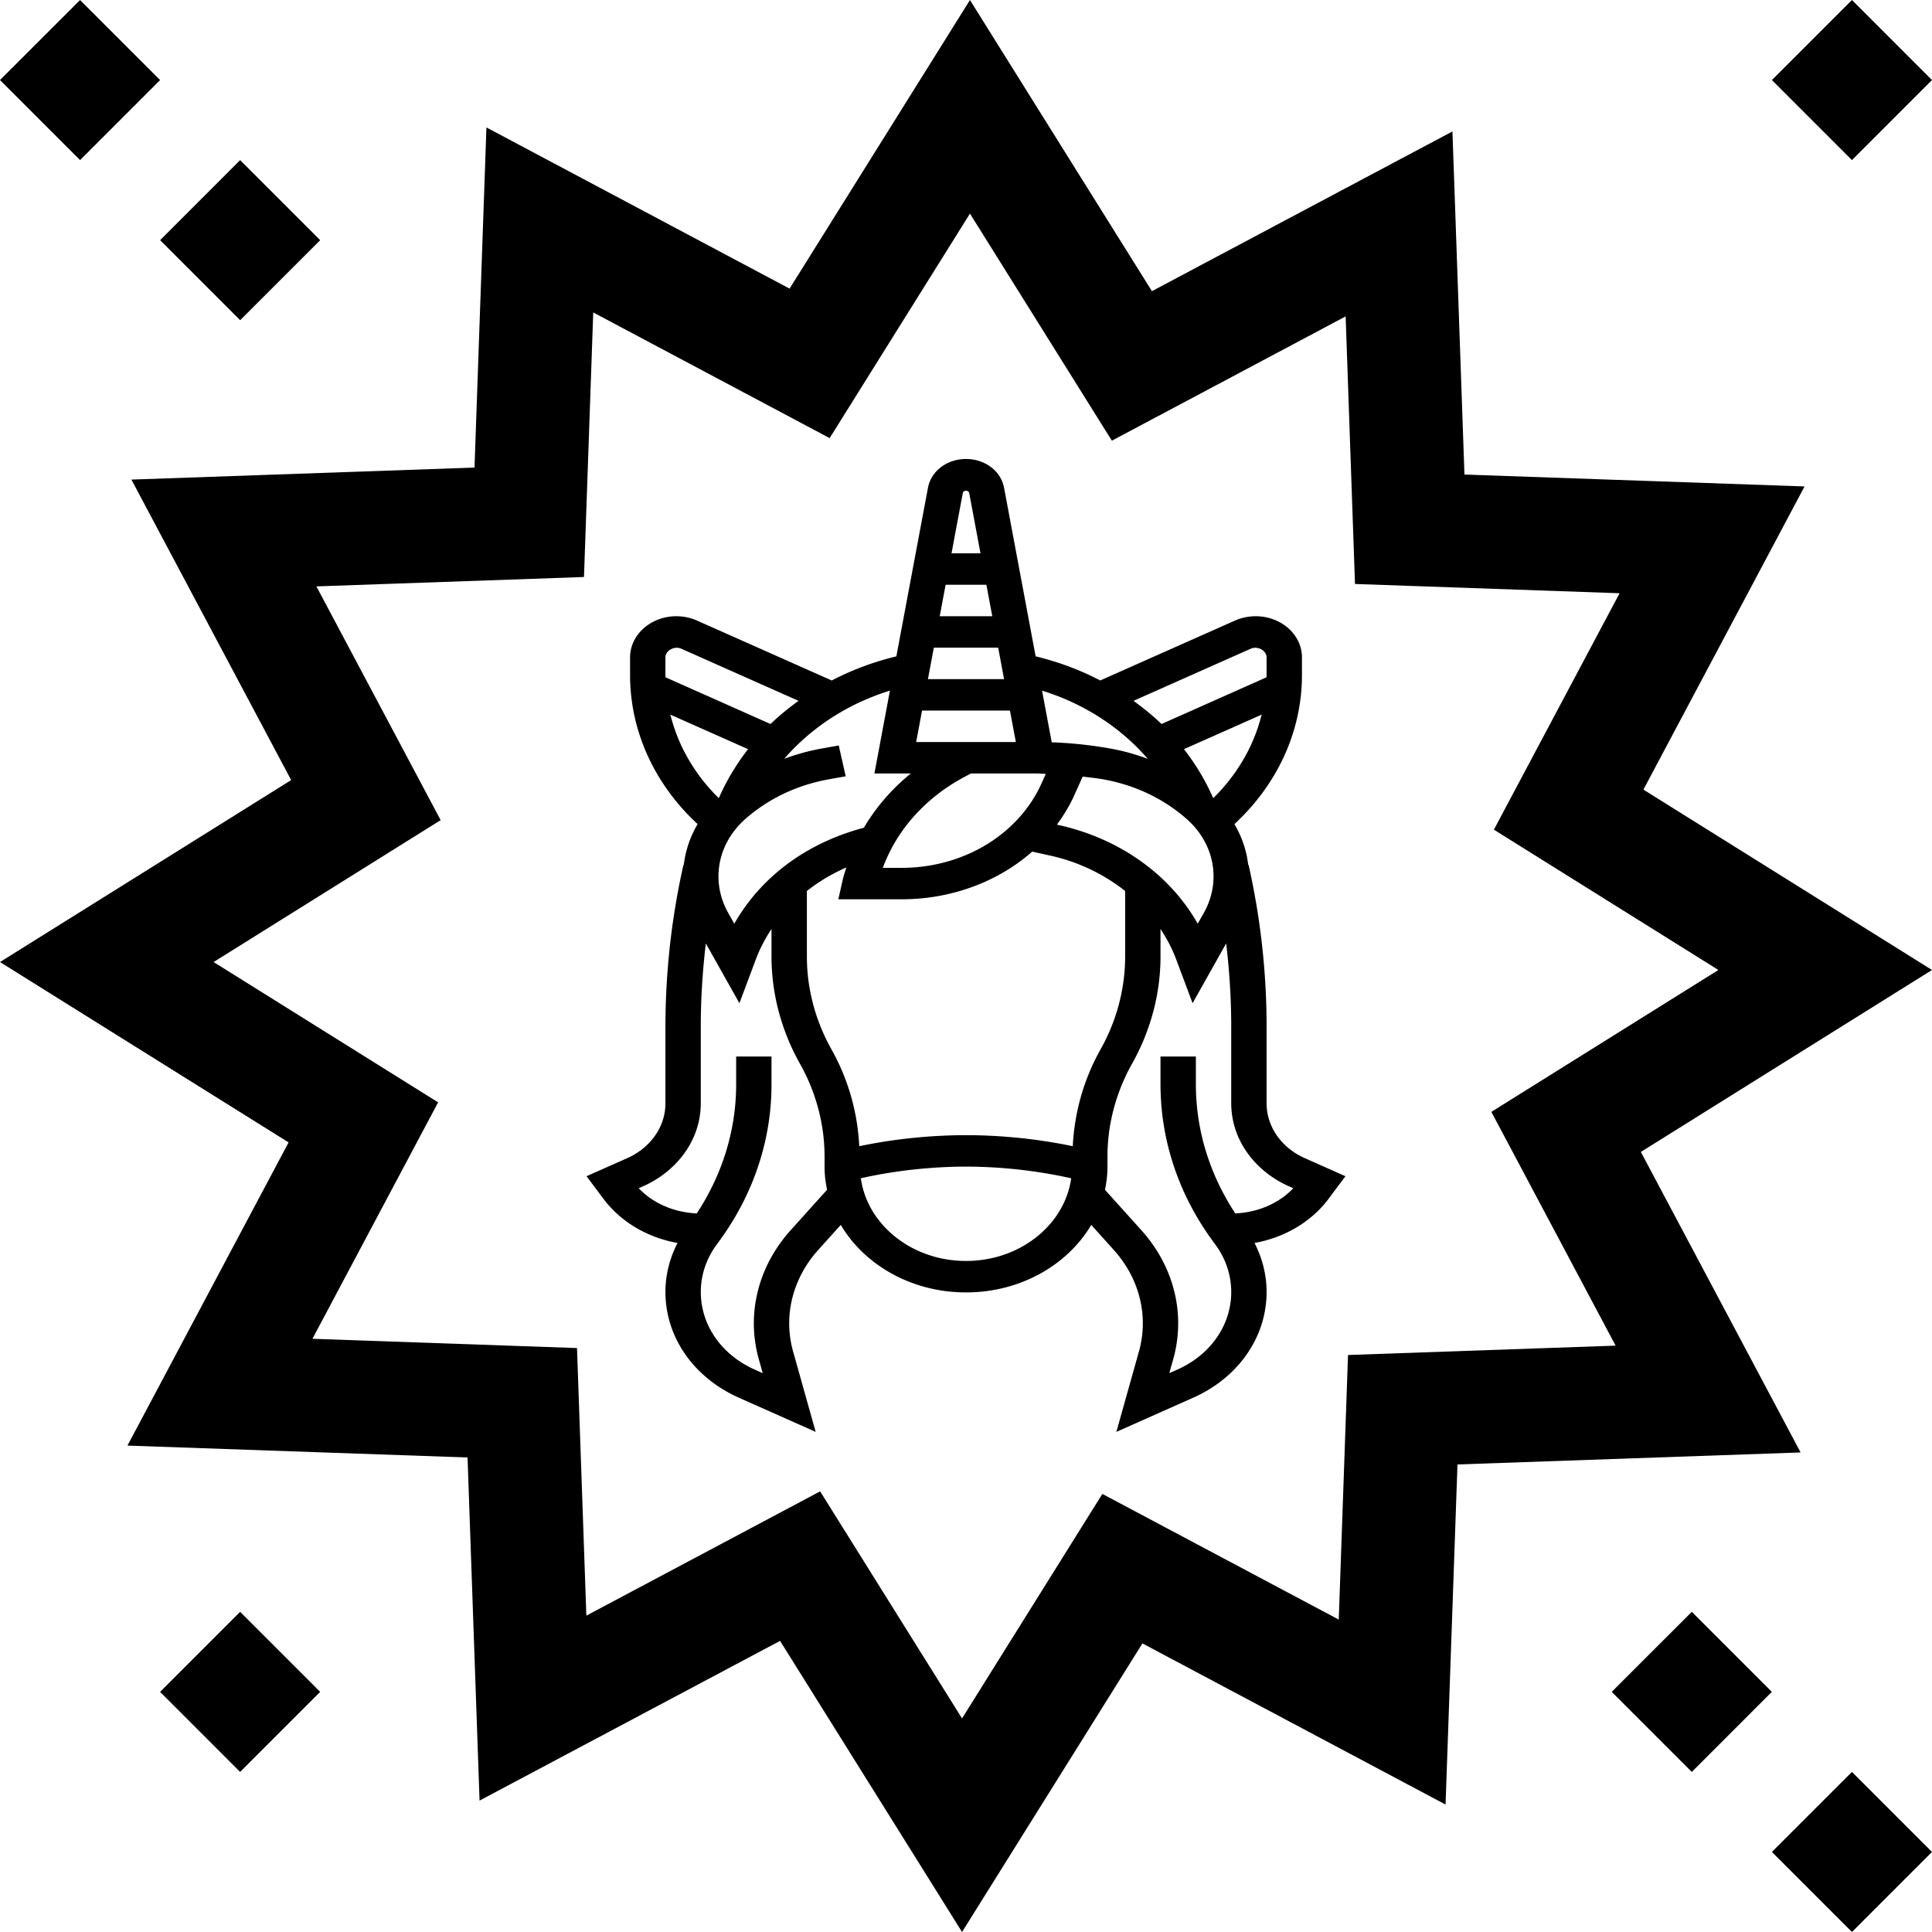 <?xml version="1.0" encoding="UTF-8" standalone="no"?>
<!DOCTYPE svg PUBLIC "-//W3C//DTD SVG 1.1//EN" "http://www.w3.org/Graphics/SVG/1.1/DTD/svg11.dtd">
<svg version="1.1" xmlns="http://www.w3.org/2000/svg" xmlns:xlink="http://www.w3.org/1999/xlink" preserveAspectRatio="xMidYMid meet" viewBox="0 0 640 640" width="640" height="640"><defs><path d="M481.14 43.54L485.12 157.2L597.78 161.14L544.4 261.57L640 321.32L543.55 381.59L596.47 481.14L482.81 485.12L478.86 597.78L378.44 544.4L318.69 640L258.41 543.56L158.86 596.47L154.88 482.81L42.22 478.87L95.6 378.44L0 318.69L96.45 258.41L43.53 158.87L157.19 154.89L161.14 42.22L261.56 95.61L321.31 0.01L381.59 96.45L481.14 43.54ZM196.52 103.5L193.45 191.14L104.81 194.25L145.97 271.68L70.76 318.69L145.13 365.17L103.5 443.49L191.14 446.56L194.24 535.2L271.68 494.03L318.69 569.25L365.17 494.88L443.48 536.51L446.55 448.86L535.19 445.76L494.03 368.32L569.24 321.32L494.87 274.84L536.51 196.52L448.86 193.45L445.76 104.81L368.32 145.98L321.31 70.76L274.83 145.13L196.52 103.5Z" id="ah7t6Nboc"></path><path d="M560.43 533.94C560.43 533.94 560.43 533.94 560.43 533.94C576.34 549.85 585.18 558.68 586.94 560.45C586.94 560.45 586.94 560.45 586.94 560.45C571.03 576.36 562.2 585.2 560.43 586.97C560.43 586.97 560.43 586.97 560.43 586.97C544.52 571.06 535.68 562.22 533.91 560.45C533.91 560.45 533.91 560.45 533.91 560.45C549.82 544.54 558.66 535.7 560.43 533.94Z" id="bM4FHxqrg"></path><path d="M613.48 586.97C613.48 586.97 613.48 586.97 613.48 586.97C629.39 602.88 638.22 611.71 639.99 613.48C639.99 613.48 639.99 613.48 639.99 613.48C624.08 629.39 615.24 638.23 613.48 640C613.48 640 613.48 640 613.48 640C597.57 624.09 588.73 615.25 586.96 613.48C586.96 613.48 586.96 613.48 586.96 613.48C602.87 597.57 611.71 588.73 613.48 586.97Z" id="f19wy88yQx"></path><path d="M26.52 0.01C26.52 0.01 26.52 0.01 26.52 0.01C42.42 15.92 51.26 24.75 53.03 26.52C53.03 26.52 53.03 26.52 53.03 26.52C37.12 42.43 28.28 51.27 26.52 53.04C26.52 53.04 26.52 53.04 26.52 53.04C10.61 37.13 1.77 28.29 0 26.52C0 26.52 0 26.52 0 26.52C15.91 10.61 24.75 1.77 26.52 0.01Z" id="bOX8uRyeA"></path><path d="M79.55 53.04C79.55 53.04 79.55 53.04 79.55 53.04C95.46 68.95 104.3 77.79 106.07 79.56C106.07 79.56 106.07 79.56 106.07 79.56C90.16 95.47 81.32 104.31 79.55 106.07C79.55 106.07 79.55 106.07 79.55 106.07C63.64 90.16 54.8 81.32 53.04 79.56C53.04 79.56 53.04 79.56 53.04 79.56C68.95 63.65 77.78 54.81 79.55 53.04Z" id="cAupUQnR"></path><path d="M613.48 0C613.48 0 613.48 0 613.48 0C629.39 15.91 638.23 24.75 639.99 26.52C639.99 26.52 639.99 26.52 639.99 26.52C624.08 42.43 615.24 51.27 613.48 53.04C613.48 53.04 613.48 53.04 613.48 53.04C597.57 37.13 588.73 28.29 586.96 26.52C586.96 26.52 586.96 26.52 586.96 26.52C602.87 10.61 611.71 1.77 613.48 0Z" id="b1ll21Cfnr"></path><path d="M79.54 533.94C79.54 533.94 79.54 533.94 79.54 533.94C95.45 549.85 104.29 558.69 106.06 560.45C106.06 560.45 106.06 560.45 106.06 560.45C90.15 576.36 81.31 585.2 79.54 586.97C79.54 586.97 79.54 586.97 79.54 586.97C63.63 571.06 54.8 562.22 53.03 560.45C53.03 560.45 53.03 560.45 53.03 560.45C68.94 544.54 77.78 535.71 79.54 533.94Z" id="a6ZMkCapf"></path><path d="M320.94 152.07L321.4 152.11L321.85 152.16L322.3 152.22L322.75 152.3L323.19 152.39L323.62 152.5L324.05 152.62L324.47 152.75L324.88 152.89L325.29 153.05L325.69 153.22L326.09 153.4L326.47 153.59L326.85 153.8L327.22 154.01L327.57 154.24L327.92 154.48L328.26 154.72L328.6 154.98L328.92 155.25L329.23 155.53L329.53 155.81L329.81 156.11L330.09 156.42L330.35 156.73L330.61 157.06L330.85 157.39L331.08 157.73L331.29 158.08L331.49 158.43L331.68 158.8L331.86 159.17L332.02 159.54L332.16 159.93L332.29 160.32L332.41 160.72L332.51 161.12L332.6 161.53L343.07 217.42L343.64 217.56L344.21 217.7L344.78 217.85L345.34 218L345.9 218.15L346.46 218.31L347.02 218.46L347.58 218.63L348.14 218.79L348.69 218.96L349.24 219.13L349.79 219.3L350.34 219.48L350.89 219.66L351.43 219.84L351.98 220.03L352.52 220.22L353.06 220.41L353.6 220.61L354.13 220.81L354.67 221.01L355.2 221.21L355.73 221.42L356.26 221.63L356.79 221.85L357.32 222.06L357.84 222.28L358.36 222.51L358.88 222.73L359.4 222.96L359.92 223.19L360.43 223.43L360.94 223.67L361.45 223.91L361.96 224.15L362.47 224.4L362.97 224.65L363.48 224.9L363.98 225.15L364.47 225.41L409.1 205.57L409.25 205.5L409.41 205.43L409.58 205.37L409.74 205.3L409.9 205.24L410.06 205.18L410.23 205.12L410.39 205.06L410.56 205.01L410.73 204.95L410.89 204.9L411.06 204.85L411.23 204.8L411.4 204.75L411.57 204.7L411.74 204.66L411.91 204.62L412.08 204.58L412.26 204.54L412.43 204.5L412.6 204.47L412.78 204.43L412.95 204.4L413.13 204.37L413.3 204.34L413.48 204.31L413.65 204.29L413.83 204.27L414.01 204.25L414.18 204.23L414.36 204.21L414.54 204.19L414.71 204.18L414.89 204.17L415.07 204.16L415.24 204.15L415.42 204.14L415.6 204.14L415.78 204.13L415.95 204.13L416.58 204.14L417.21 204.18L417.83 204.23L418.44 204.31L419.04 204.41L419.63 204.53L420.22 204.67L420.8 204.83L421.36 205.01L421.92 205.21L422.46 205.42L422.99 205.66L423.52 205.91L424.02 206.18L424.52 206.46L425 206.77L425.47 207.09L425.93 207.42L426.37 207.77L426.79 208.13L427.2 208.51L427.59 208.9L427.97 209.3L428.33 209.72L428.67 210.15L428.99 210.59L429.29 211.04L429.57 211.51L429.84 211.98L430.08 212.47L430.3 212.96L430.51 213.46L430.69 213.98L430.84 214.5L430.98 215.03L431.09 215.56L431.17 216.11L431.24 216.65L431.28 217.21L431.29 217.77L431.29 223.63L431.29 223.98L431.28 224.33L431.28 224.68L431.27 225.03L431.26 225.38L431.25 225.73L431.24 226.09L431.23 226.44L431.21 226.79L431.19 227.14L431.17 227.49L431.15 227.84L431.12 228.19L431.1 228.54L431.07 228.89L431.04 229.24L431.01 229.59L430.97 229.94L430.94 230.29L430.9 230.65L430.86 231L430.82 231.35L430.77 231.7L430.73 232.05L430.68 232.4L430.63 232.75L430.58 233.1L430.52 233.44L430.47 233.79L430.41 234.14L430.35 234.49L430.29 234.84L430.23 235.19L430.16 235.54L430.1 235.88L430.03 236.23L429.96 236.58L429.88 236.93L429.81 237.27L429.73 237.62L429.5 238.62L429.25 239.62L428.98 240.61L428.7 241.6L428.4 242.58L428.09 243.56L427.77 244.53L427.42 245.5L427.07 246.46L426.7 247.41L426.31 248.36L425.91 249.31L425.49 250.25L425.06 251.18L424.61 252.11L424.15 253.03L423.68 253.94L423.19 254.85L422.68 255.75L422.16 256.65L421.63 257.54L421.08 258.42L420.52 259.29L419.95 260.16L419.36 261.02L418.76 261.87L418.14 262.72L417.51 263.56L416.87 264.39L416.21 265.21L415.54 266.03L414.86 266.84L414.16 267.64L413.45 268.43L412.72 269.21L411.99 269.99L411.24 270.75L410.47 271.51L409.7 272.26L408.91 273L409.09 273.31L409.27 273.63L409.45 273.94L409.62 274.26L409.79 274.58L409.96 274.9L410.12 275.22L410.28 275.55L410.44 275.87L410.59 276.2L410.74 276.52L410.88 276.85L411.03 277.18L411.16 277.51L411.3 277.84L411.43 278.18L411.56 278.51L411.68 278.85L411.8 279.18L411.92 279.52L412.03 279.86L412.14 280.2L412.25 280.54L412.35 280.88L412.45 281.22L412.54 281.57L412.63 281.91L412.72 282.26L412.81 282.61L412.89 282.95L412.96 283.3L413.04 283.65L413.1 284L413.17 284.36L413.23 284.71L413.29 285.06L413.34 285.42L413.39 285.77L413.44 286.13L413.48 286.48L413.6 286.46L413.89 287.78L414.18 289.11L414.46 290.43L414.73 291.76L415 293.09L415.25 294.42L415.5 295.75L415.74 297.08L415.98 298.41L416.21 299.75L416.43 301.08L416.64 302.42L416.85 303.76L417.04 305.09L417.23 306.43L417.42 307.77L417.59 309.12L417.76 310.46L417.92 311.8L418.07 313.14L418.22 314.49L418.36 315.83L418.49 317.18L418.61 318.52L418.73 319.87L418.84 321.22L418.94 322.57L419.03 323.91L419.12 325.26L419.2 326.61L419.27 327.96L419.33 329.3L419.39 330.65L419.44 332L419.48 333.35L419.51 334.7L419.54 336.05L419.56 337.39L419.57 338.74L419.57 340.09L419.57 365.45L419.58 365.86L419.59 366.27L419.61 366.67L419.65 367.07L419.69 367.47L419.73 367.87L419.79 368.27L419.86 368.67L419.93 369.06L420.01 369.45L420.1 369.84L420.2 370.23L420.31 370.62L420.43 371L420.55 371.38L420.69 371.76L420.83 372.13L420.98 372.51L421.14 372.88L421.3 373.24L421.48 373.61L421.66 373.97L421.85 374.33L422.05 374.68L422.25 375.03L422.47 375.38L422.69 375.73L422.92 376.07L423.16 376.41L423.4 376.74L423.66 377.07L423.92 377.39L424.19 377.72L424.46 378.03L424.75 378.35L425.04 378.66L425.34 378.96L425.64 379.26L425.95 379.56L426.28 379.85L426.41 379.96L426.54 380.08L426.67 380.19L426.8 380.3L426.94 380.41L427.08 380.52L427.21 380.63L427.35 380.74L427.49 380.85L427.63 380.95L427.77 381.06L427.91 381.16L428.05 381.27L428.2 381.37L428.34 381.47L428.49 381.57L428.63 381.67L428.78 381.77L428.93 381.87L429.08 381.96L429.22 382.06L429.38 382.15L429.53 382.24L429.68 382.34L429.83 382.43L429.99 382.52L430.14 382.6L430.3 382.69L430.45 382.78L430.61 382.86L430.77 382.95L430.93 383.03L431.09 383.11L431.25 383.19L431.41 383.27L431.57 383.35L431.73 383.43L431.9 383.51L432.06 383.58L432.23 383.65L445.7 389.64L440.05 397.18L439.62 397.75L439.17 398.31L438.71 398.86L438.24 399.4L437.76 399.93L437.27 400.45L436.76 400.96L436.25 401.46L435.73 401.95L435.2 402.43L434.66 402.9L434.1 403.36L433.54 403.81L432.97 404.25L432.4 404.68L431.81 405.1L431.21 405.51L430.61 405.9L429.99 406.29L429.37 406.66L428.75 407.03L428.11 407.38L427.47 407.72L426.82 408.05L426.16 408.37L425.49 408.68L424.82 408.98L424.14 409.26L423.46 409.54L422.77 409.8L422.07 410.05L421.37 410.28L420.66 410.51L419.95 410.72L419.23 410.93L418.51 411.12L417.78 411.29L417.05 411.46L416.31 411.61L415.57 411.75L415.77 412.14L415.96 412.52L416.14 412.9L416.32 413.29L416.49 413.68L416.66 414.07L416.83 414.46L416.99 414.85L417.15 415.24L417.3 415.64L417.45 416.04L417.59 416.43L417.73 416.83L417.86 417.23L417.99 417.63L418.11 418.04L418.23 418.44L418.34 418.84L418.45 419.25L418.55 419.66L418.65 420.07L418.74 420.48L418.83 420.89L418.92 421.3L419 421.71L419.07 422.12L419.14 422.54L419.2 422.95L419.26 423.37L419.32 423.78L419.37 424.2L419.41 424.62L419.45 425.04L419.48 425.46L419.51 425.88L419.53 426.3L419.55 426.72L419.56 427.15L419.57 427.57L419.57 427.99L419.56 429.11L419.51 430.22L419.42 431.32L419.3 432.42L419.14 433.51L418.96 434.59L418.74 435.66L418.48 436.72L418.2 437.78L417.88 438.82L417.54 439.85L417.16 440.88L416.75 441.89L416.3 442.88L415.83 443.87L415.33 444.84L414.8 445.8L414.24 446.75L413.65 447.68L413.04 448.59L412.39 449.49L411.72 450.38L411.02 451.25L410.29 452.1L409.54 452.93L408.76 453.75L407.95 454.55L407.12 455.32L406.26 456.08L405.38 456.82L404.47 457.54L403.54 458.24L402.58 458.92L401.6 459.57L400.6 460.2L399.57 460.81L398.52 461.4L397.45 461.96L396.36 462.5L395.25 463.01L369.81 474.33L377.27 447.75L377.34 447.52L377.4 447.29L377.46 447.06L377.52 446.82L377.58 446.59L377.63 446.36L377.69 446.13L377.74 445.89L377.79 445.66L377.84 445.43L377.89 445.19L377.93 444.96L377.98 444.72L378.02 444.49L378.06 444.25L378.1 444.02L378.14 443.78L378.18 443.55L378.21 443.31L378.25 443.08L378.28 442.84L378.31 442.61L378.34 442.37L378.36 442.13L378.39 441.9L378.41 441.66L378.44 441.42L378.46 441.19L378.47 440.95L378.49 440.71L378.51 440.48L378.52 440.24L378.53 440L378.54 439.77L378.55 439.53L378.56 439.29L378.57 439.06L378.57 438.82L378.57 438.58L378.57 438.35L378.57 437.69L378.55 437.03L378.52 436.38L378.47 435.72L378.42 435.07L378.35 434.42L378.27 433.77L378.17 433.12L378.07 432.47L377.95 431.83L377.82 431.18L377.68 430.54L377.52 429.91L377.35 429.27L377.18 428.64L376.99 428.01L376.78 427.38L376.57 426.76L376.35 426.14L376.11 425.52L375.86 424.91L375.6 424.3L375.33 423.69L375.05 423.09L374.75 422.49L374.45 421.9L374.13 421.31L373.8 420.73L373.46 420.15L373.11 419.57L372.75 419L372.38 418.44L372 417.88L371.61 417.33L371.2 416.78L370.79 416.24L370.36 415.7L369.93 415.17L369.48 414.65L369.02 414.13L361.49 405.76L360.89 406.75L360.26 407.72L359.6 408.68L358.91 409.62L358.19 410.54L357.45 411.44L356.68 412.32L355.89 413.19L355.07 414.03L354.23 414.86L353.36 415.67L352.47 416.45L351.56 417.21L350.62 417.96L349.66 418.68L348.68 419.37L347.68 420.05L346.66 420.7L345.62 421.32L344.56 421.93L343.48 422.5L342.38 423.06L341.26 423.58L340.13 424.08L338.97 424.56L337.81 425L336.62 425.42L335.42 425.81L334.21 426.17L332.98 426.5L331.74 426.81L330.48 427.08L329.21 427.32L327.93 427.53L326.63 427.72L325.33 427.86L324.01 427.98L322.69 428.06L321.35 428.11L320 428.13L318.66 428.11L317.32 428.06L315.99 427.98L314.68 427.86L313.37 427.72L312.08 427.53L310.8 427.32L309.53 427.08L308.27 426.81L307.03 426.5L305.8 426.17L304.58 425.81L303.38 425.42L302.2 425L301.03 424.56L299.88 424.08L298.74 423.58L297.63 423.06L296.53 422.5L295.45 421.93L294.39 421.32L293.34 420.7L292.32 420.05L291.32 419.37L290.34 418.68L289.38 417.96L288.45 417.21L287.53 416.45L286.64 415.67L285.77 414.86L284.93 414.03L284.11 413.19L283.32 412.32L282.55 411.44L281.81 410.54L281.1 409.62L280.41 408.68L279.75 407.72L279.12 406.75L278.52 405.76L270.98 414.13L270.53 414.65L270.08 415.17L269.64 415.7L269.22 416.24L268.8 416.78L268.4 417.33L268.01 417.88L267.62 418.44L267.25 419L266.89 419.57L266.54 420.15L266.2 420.73L265.88 421.31L265.56 421.9L265.25 422.49L264.96 423.09L264.68 423.69L264.41 424.3L264.15 424.91L263.9 425.52L263.66 426.14L263.44 426.76L263.22 427.38L263.02 428.01L262.83 428.64L262.65 429.27L262.48 429.91L262.33 430.54L262.19 431.18L262.06 431.83L261.94 432.47L261.83 433.12L261.74 433.77L261.66 434.42L261.59 435.07L261.53 435.72L261.49 436.38L261.46 437.03L261.44 437.69L261.43 438.35L261.43 438.58L261.43 438.82L261.44 439.06L261.44 439.29L261.45 439.53L261.46 439.77L261.47 440L261.48 440.24L261.5 440.48L261.51 440.71L261.53 440.95L261.55 441.19L261.57 441.42L261.59 441.66L261.62 441.9L261.64 442.13L261.67 442.37L261.7 442.61L261.73 442.84L261.76 443.08L261.79 443.31L261.83 443.55L261.87 443.78L261.9 444.02L261.94 444.25L261.99 444.49L262.03 444.72L262.07 444.96L262.12 445.19L262.17 445.43L262.22 445.66L262.27 445.89L262.32 446.13L262.38 446.36L262.43 446.59L262.49 446.82L262.55 447.06L262.61 447.29L262.67 447.52L262.74 447.75L270.2 474.33L244.76 463.01L243.65 462.5L242.55 461.96L241.48 461.4L240.43 460.81L239.41 460.2L238.4 459.57L237.42 458.92L236.47 458.24L235.54 457.54L234.63 456.82L233.75 456.08L232.89 455.32L232.06 454.55L231.25 453.75L230.47 452.93L229.71 452.1L228.99 451.25L228.29 450.38L227.61 449.49L226.97 448.59L226.35 447.68L225.76 446.75L225.2 445.8L224.67 444.84L224.17 443.87L223.7 442.88L223.26 441.89L222.85 440.88L222.47 439.85L222.12 438.82L221.81 437.78L221.52 436.72L221.27 435.66L221.05 434.59L220.86 433.51L220.71 432.42L220.59 431.32L220.5 430.22L220.45 429.11L220.43 427.99L220.43 427.57L220.44 427.15L220.45 426.72L220.47 426.3L220.5 425.88L220.52 425.46L220.56 425.04L220.6 424.62L220.64 424.2L220.69 423.78L220.74 423.37L220.8 422.95L220.87 422.54L220.94 422.12L221.01 421.71L221.09 421.3L221.17 420.88L221.26 420.47L221.35 420.06L221.45 419.66L221.56 419.25L221.66 418.84L221.78 418.44L221.9 418.03L222.02 417.63L222.15 417.23L222.28 416.83L222.42 416.43L222.56 416.03L222.7 415.64L222.86 415.24L223.01 414.85L223.17 414.46L223.34 414.07L223.51 413.68L223.68 413.29L223.86 412.9L224.05 412.52L224.23 412.13L224.43 411.75L223.69 411.61L222.95 411.46L222.22 411.29L221.49 411.12L220.77 410.93L220.05 410.72L219.34 410.51L218.63 410.28L217.93 410.05L217.23 409.8L216.54 409.54L215.86 409.26L215.18 408.98L214.51 408.68L213.84 408.37L213.18 408.05L212.53 407.72L211.89 407.38L211.25 407.03L210.63 406.66L210.01 406.29L209.39 405.9L208.79 405.51L208.19 405.1L207.6 404.68L207.03 404.25L206.46 403.81L205.9 403.36L205.34 402.9L204.8 402.43L204.27 401.95L203.75 401.46L203.24 400.96L202.73 400.45L202.24 399.93L201.76 399.4L201.29 398.86L200.83 398.31L200.38 397.75L199.95 397.18L194.3 389.64L207.78 383.65L207.94 383.58L208.11 383.51L208.27 383.43L208.43 383.35L208.6 383.27L208.76 383.19L208.92 383.11L209.08 383.03L209.23 382.95L209.39 382.86L209.55 382.78L209.71 382.69L209.86 382.61L210.02 382.52L210.17 382.43L210.32 382.34L210.47 382.24L210.63 382.15L210.78 382.06L210.93 381.96L211.07 381.87L211.22 381.77L211.37 381.67L211.51 381.57L211.66 381.47L211.8 381.37L211.95 381.27L212.09 381.17L212.23 381.06L212.37 380.96L212.51 380.85L212.65 380.74L212.79 380.63L212.92 380.52L213.06 380.41L213.2 380.3L213.33 380.19L213.46 380.08L213.59 379.96L213.72 379.85L214.05 379.56L214.36 379.26L214.67 378.96L214.96 378.66L215.26 378.35L215.54 378.03L215.82 377.72L216.08 377.39L216.35 377.07L216.6 376.74L216.84 376.41L217.08 376.07L217.31 375.73L217.54 375.38L217.75 375.03L217.96 374.68L218.15 374.33L218.34 373.97L218.53 373.61L218.7 373.24L218.87 372.88L219.03 372.51L219.18 372.13L219.32 371.76L219.45 371.38L219.58 371L219.69 370.62L219.8 370.23L219.9 369.84L219.99 369.45L220.08 369.06L220.15 368.67L220.22 368.27L220.27 367.87L220.32 367.47L220.36 367.07L220.39 366.67L220.41 366.27L220.43 365.86L220.43 365.45L220.43 340.09L220.43 338.74L220.45 337.39L220.47 336.05L220.49 334.7L220.53 333.35L220.57 332L220.62 330.65L220.67 329.3L220.74 327.95L220.81 326.61L220.89 325.26L220.97 323.91L221.07 322.56L221.17 321.22L221.28 319.87L221.39 318.52L221.52 317.18L221.65 315.83L221.78 314.49L221.93 313.14L222.08 311.8L222.25 310.46L222.41 309.11L222.59 307.77L222.77 306.43L222.96 305.09L223.16 303.76L223.37 302.42L223.58 301.08L223.8 299.75L224.03 298.41L224.26 297.08L224.5 295.75L224.75 294.42L225.01 293.09L225.27 291.76L225.55 290.43L225.83 289.11L226.11 287.78L226.41 286.46L226.52 286.48L226.57 286.13L226.61 285.77L226.66 285.42L226.72 285.06L226.77 284.71L226.84 284.36L226.9 284L226.97 283.65L227.04 283.3L227.12 282.95L227.2 282.61L227.28 282.26L227.37 281.91L227.46 281.57L227.56 281.22L227.66 280.88L227.76 280.54L227.86 280.2L227.97 279.86L228.09 279.52L228.2 279.18L228.32 278.85L228.45 278.51L228.58 278.18L228.71 277.84L228.84 277.51L228.98 277.18L229.12 276.85L229.27 276.52L229.42 276.2L229.57 275.87L229.72 275.55L229.88 275.22L230.05 274.9L230.21 274.58L230.38 274.26L230.56 273.94L230.73 273.63L230.91 273.31L231.1 273L230.31 272.26L229.53 271.51L228.77 270.75L228.02 269.99L227.28 269.21L226.56 268.43L225.85 267.64L225.15 266.84L224.47 266.03L223.8 265.21L223.14 264.39L222.49 263.56L221.86 262.72L221.25 261.87L220.65 261.02L220.06 260.16L219.48 259.29L218.92 258.42L218.37 257.54L217.84 256.65L217.32 255.75L216.82 254.85L216.33 253.94L215.85 253.03L215.39 252.11L214.95 251.18L214.52 250.25L214.1 249.31L213.7 248.37L213.31 247.42L212.94 246.46L212.58 245.5L212.24 244.53L211.91 243.56L211.6 242.58L211.3 241.6L211.02 240.61L210.76 239.62L210.51 238.63L210.28 237.62L210.2 237.28L210.12 236.93L210.05 236.58L209.98 236.24L209.91 235.89L209.84 235.54L209.78 235.19L209.71 234.84L209.65 234.49L209.59 234.15L209.54 233.8L209.48 233.45L209.43 233.1L209.38 232.75L209.33 232.4L209.28 232.05L209.23 231.7L209.19 231.35L209.15 231L209.11 230.65L209.07 230.3L209.03 229.94L209 229.59L208.97 229.24L208.94 228.89L208.91 228.54L208.88 228.19L208.86 227.84L208.83 227.49L208.81 227.14L208.8 226.79L208.78 226.44L208.76 226.09L208.75 225.73L208.74 225.38L208.73 225.03L208.73 224.68L208.72 224.33L208.72 223.98L208.72 223.63L208.72 217.77L208.73 217.21L208.77 216.65L208.83 216.11L208.92 215.56L209.03 215.03L209.16 214.5L209.32 213.98L209.5 213.46L209.7 212.96L209.92 212.47L210.17 211.98L210.43 211.51L210.72 211.04L211.02 210.59L211.34 210.15L211.68 209.72L212.04 209.3L212.41 208.9L212.81 208.51L213.21 208.13L213.64 207.77L214.08 207.42L214.53 207.09L215 206.77L215.48 206.46L215.98 206.18L216.49 205.91L217.01 205.66L217.54 205.42L218.09 205.21L218.64 205.01L219.21 204.83L219.79 204.67L220.37 204.53L220.97 204.41L221.57 204.31L222.18 204.23L222.8 204.18L223.42 204.14L224.05 204.13L224.23 204.13L224.41 204.14L224.58 204.14L224.76 204.15L224.94 204.16L225.12 204.17L225.29 204.18L225.47 204.19L225.65 204.21L225.82 204.23L226 204.25L226.18 204.27L226.35 204.29L226.53 204.31L226.7 204.34L226.88 204.37L227.05 204.4L227.23 204.43L227.4 204.47L227.58 204.5L227.75 204.54L227.92 204.58L228.09 204.62L228.26 204.66L228.43 204.71L228.61 204.75L228.77 204.8L228.94 204.85L229.11 204.9L229.28 204.95L229.45 205.01L229.61 205.06L229.78 205.12L229.94 205.18L230.11 205.24L230.27 205.31L230.43 205.37L230.59 205.44L230.75 205.51L230.91 205.58L275.53 225.42L276.03 225.16L276.53 224.9L277.03 224.65L277.54 224.4L278.04 224.16L278.55 223.91L279.06 223.67L279.57 223.43L280.09 223.2L280.6 222.97L281.12 222.74L281.64 222.51L282.16 222.29L282.69 222.07L283.21 221.85L283.74 221.64L284.27 221.43L284.8 221.22L285.33 221.01L285.87 220.81L286.41 220.61L286.94 220.42L287.48 220.22L288.03 220.03L288.57 219.85L289.11 219.66L289.66 219.48L290.21 219.31L290.76 219.13L291.31 218.96L291.87 218.79L292.42 218.63L292.98 218.47L293.54 218.31L294.1 218.15L294.66 218L295.23 217.85L295.79 217.71L296.36 217.57L296.93 217.43L307.41 161.53L307.5 161.12L307.6 160.72L307.71 160.32L307.84 159.93L307.99 159.54L308.15 159.17L308.32 158.8L308.51 158.43L308.71 158.08L308.93 157.73L309.16 157.39L309.4 157.06L309.65 156.73L309.92 156.42L310.19 156.11L310.48 155.81L310.78 155.53L311.09 155.25L311.41 154.98L311.74 154.72L312.08 154.48L312.43 154.24L312.79 154.01L313.16 153.8L313.53 153.59L313.92 153.4L314.31 153.22L314.71 153.05L315.12 152.89L315.54 152.75L315.96 152.62L316.39 152.5L316.82 152.39L317.26 152.3L317.7 152.22L318.16 152.16L318.61 152.11L319.07 152.07L319.53 152.05L320 152.04L320.47 152.05L320.94 152.07ZM384.43 317.81L384.41 318.73L384.38 319.65L384.33 320.56L384.28 321.48L384.21 322.4L384.13 323.31L384.04 324.23L383.94 325.14L383.83 326.05L383.7 326.96L383.56 327.87L383.41 328.78L383.25 329.69L383.08 330.6L382.89 331.5L382.7 332.4L382.49 333.3L382.27 334.2L382.03 335.09L381.79 335.99L381.54 336.88L381.27 337.76L380.99 338.65L380.71 339.53L380.4 340.41L380.09 341.29L379.77 342.16L379.44 343.03L379.09 343.89L378.74 344.75L378.37 345.61L377.99 346.46L377.6 347.31L377.2 348.16L376.79 349L376.36 349.84L375.93 350.67L375.49 351.5L375.03 352.32L374.63 353.03L374.25 353.75L373.87 354.48L373.5 355.2L373.14 355.93L372.8 356.67L372.46 357.41L372.13 358.15L371.81 358.89L371.5 359.64L371.2 360.39L370.91 361.15L370.63 361.91L370.36 362.67L370.1 363.43L369.84 364.2L369.6 364.97L369.37 365.74L369.15 366.51L368.94 367.28L368.74 368.06L368.55 368.84L368.37 369.62L368.2 370.41L368.04 371.19L367.88 371.98L367.74 372.77L367.61 373.56L367.49 374.35L367.38 375.14L367.29 375.93L367.2 376.72L367.12 377.52L367.05 378.31L366.99 379.11L366.94 379.9L366.91 380.7L366.88 381.5L366.87 382.3L366.86 383.09L366.86 386.46L366.86 386.65L366.86 386.85L366.86 387.05L366.85 387.24L366.85 387.44L366.84 387.63L366.83 387.83L366.82 388.02L366.82 388.22L366.8 388.41L366.79 388.6L366.78 388.8L366.77 388.99L366.75 389.19L366.74 389.38L366.72 389.57L366.7 389.76L366.68 389.96L366.66 390.15L366.64 390.34L366.62 390.53L366.6 390.72L366.58 390.91L366.55 391.11L366.53 391.3L366.5 391.49L366.47 391.68L366.44 391.87L366.41 392.06L366.38 392.25L366.35 392.44L366.32 392.62L366.29 392.81L366.25 393L366.22 393.19L366.18 393.38L366.15 393.57L366.11 393.75L366.07 393.94L366.03 394.13L378.18 407.62L378.76 408.28L379.32 408.94L379.88 409.61L380.41 410.29L380.94 410.98L381.45 411.68L381.95 412.38L382.44 413.09L382.91 413.8L383.37 414.52L383.81 415.25L384.24 415.99L384.65 416.73L385.06 417.48L385.44 418.23L385.82 418.99L386.17 419.75L386.52 420.52L386.85 421.29L387.16 422.07L387.46 422.85L387.75 423.64L388.02 424.43L388.28 425.23L388.52 426.03L388.74 426.83L388.95 427.64L389.15 428.45L389.33 429.26L389.5 430.07L389.64 430.89L389.78 431.71L389.9 432.54L390 433.36L390.09 434.19L390.16 435.02L390.22 435.85L390.26 436.68L390.28 437.51L390.29 438.35L390.29 438.65L390.28 438.95L390.28 439.25L390.27 439.55L390.26 439.85L390.25 440.15L390.24 440.45L390.22 440.75L390.2 441.05L390.18 441.35L390.16 441.65L390.14 441.95L390.11 442.25L390.09 442.55L390.05 442.85L390.02 443.15L389.99 443.45L389.95 443.75L389.91 444.05L389.87 444.35L389.83 444.65L389.79 444.95L389.74 445.25L389.69 445.54L389.64 445.84L389.59 446.14L389.54 446.44L389.48 446.73L389.42 447.03L389.36 447.33L389.3 447.62L389.23 447.92L389.17 448.22L389.1 448.51L389.03 448.81L388.95 449.1L388.88 449.4L388.8 449.69L388.72 449.98L388.64 450.28L387.34 454.87L390 453.69L390.82 453.32L391.62 452.92L392.41 452.51L393.18 452.08L393.93 451.63L394.67 451.17L395.39 450.69L396.09 450.19L396.77 449.68L397.44 449.15L398.09 448.61L398.72 448.05L399.33 447.48L399.92 446.89L400.49 446.3L401.05 445.68L401.58 445.06L402.1 444.42L402.59 443.77L403.06 443.11L403.52 442.44L403.95 441.76L404.36 441.06L404.75 440.36L405.11 439.65L405.46 438.92L405.78 438.19L406.09 437.45L406.36 436.7L406.62 435.94L406.85 435.17L407.06 434.4L407.25 433.62L407.41 432.83L407.54 432.04L407.66 431.24L407.75 430.44L407.81 429.63L407.85 428.81L407.86 427.99L407.86 427.57L407.85 427.14L407.83 426.71L407.8 426.29L407.77 425.87L407.73 425.44L407.69 425.02L407.64 424.6L407.58 424.18L407.51 423.76L407.44 423.35L407.36 422.93L407.27 422.52L407.18 422.1L407.08 421.69L406.97 421.28L406.86 420.88L406.74 420.47L406.61 420.06L406.48 419.66L406.34 419.26L406.19 418.86L406.04 418.46L405.88 418.07L405.71 417.67L405.54 417.28L405.36 416.89L405.17 416.51L404.98 416.12L404.78 415.74L404.57 415.36L404.36 414.98L404.14 414.6L403.92 414.23L403.69 413.86L403.45 413.49L403.2 413.13L402.95 412.77L402.7 412.41L402.43 412.05L401.56 410.87L400.71 409.68L399.88 408.47L399.07 407.26L398.28 406.04L397.51 404.82L396.76 403.58L396.04 402.33L395.33 401.08L394.65 399.82L393.99 398.55L393.35 397.27L392.73 395.99L392.13 394.7L391.56 393.4L391.01 392.09L390.48 390.78L389.97 389.46L389.48 388.13L389.01 386.8L388.57 385.47L388.15 384.12L387.75 382.77L387.38 381.42L387.02 380.06L386.69 378.7L386.38 377.33L386.09 375.95L385.83 374.58L385.59 373.19L385.37 371.81L385.17 370.42L385 369.02L384.85 367.62L384.72 366.22L384.62 364.82L384.54 363.41L384.48 362L384.44 360.59L384.43 359.17L384.43 349.99L396.15 349.99L396.15 359.17L396.15 360.31L396.18 361.44L396.22 362.57L396.28 363.7L396.36 364.82L396.45 365.94L396.56 367.07L396.68 368.18L396.83 369.3L396.98 370.41L397.16 371.52L397.35 372.63L397.56 373.74L397.78 374.84L398.02 375.93L398.28 377.03L398.55 378.12L398.84 379.21L399.15 380.29L399.47 381.37L399.81 382.44L400.16 383.51L400.53 384.58L400.92 385.64L401.32 386.7L401.73 387.76L402.17 388.8L402.61 389.85L403.08 390.89L403.56 391.92L404.05 392.95L404.56 393.97L405.09 394.99L405.63 396L406.18 397.01L406.76 398.01L407.34 399.01L407.95 400L408.56 400.98L409.2 401.96L409.76 401.93L410.31 401.89L410.87 401.84L411.42 401.78L411.97 401.71L412.52 401.63L413.06 401.54L413.6 401.44L414.14 401.34L414.68 401.22L415.21 401.1L415.74 400.96L416.26 400.82L416.78 400.66L417.3 400.5L417.81 400.33L418.32 400.15L418.82 399.96L419.32 399.76L419.81 399.55L420.3 399.33L420.79 399.11L421.26 398.88L421.74 398.63L422.2 398.38L422.66 398.12L423.12 397.85L423.57 397.58L424.01 397.29L424.45 397L424.88 396.7L425.3 396.39L425.72 396.07L426.13 395.74L426.53 395.41L426.92 395.06L427.31 394.71L427.69 394.36L428.06 393.99L428.43 393.62L426.98 392.97L426.73 392.86L426.48 392.75L426.23 392.63L425.99 392.52L425.74 392.4L425.5 392.28L425.26 392.15L425.02 392.03L424.78 391.9L424.54 391.78L424.3 391.65L424.06 391.52L423.83 391.38L423.6 391.25L423.36 391.12L423.13 390.98L422.9 390.84L422.68 390.7L422.45 390.56L422.22 390.41L422 390.27L421.77 390.12L421.55 389.97L421.33 389.82L421.11 389.67L420.9 389.52L420.68 389.36L420.46 389.21L420.25 389.05L420.04 388.89L419.83 388.73L419.62 388.57L419.41 388.4L419.2 388.24L419 388.07L418.79 387.9L418.59 387.73L418.39 387.56L418.19 387.39L417.99 387.21L417.51 386.77L417.03 386.33L416.57 385.87L416.12 385.41L415.68 384.95L415.25 384.47L414.83 383.99L414.43 383.51L414.03 383.01L413.65 382.52L413.28 382.01L412.92 381.5L412.57 380.99L412.24 380.47L411.91 379.94L411.6 379.41L411.3 378.87L411.01 378.33L410.74 377.78L410.47 377.23L410.22 376.68L409.98 376.12L409.76 375.55L409.54 374.99L409.34 374.42L409.15 373.84L408.98 373.26L408.81 372.68L408.66 372.09L408.52 371.5L408.4 370.91L408.29 370.31L408.19 369.71L408.1 369.11L408.03 368.51L407.97 367.9L407.92 367.29L407.89 366.68L407.87 366.07L407.86 365.45L407.86 340.09L407.86 339.4L407.86 338.71L407.85 338.02L407.84 337.33L407.83 336.64L407.82 335.95L407.81 335.26L407.79 334.57L407.77 333.88L407.75 333.19L407.73 332.5L407.7 331.81L407.68 331.12L407.65 330.43L407.62 329.74L407.58 329.05L407.55 328.36L407.51 327.67L407.47 326.98L407.43 326.29L407.39 325.6L407.34 324.92L407.29 324.23L407.24 323.54L407.19 322.85L407.14 322.16L407.08 321.47L407.03 320.78L406.97 320.09L406.91 319.4L406.84 318.71L406.78 318.03L406.71 317.34L406.64 316.65L406.57 315.96L406.5 315.27L406.42 314.59L406.34 313.9L406.27 313.21L406.18 312.52L395.06 332.32L389.55 317.62L389.45 317.36L389.35 317.1L389.25 316.84L389.15 316.59L389.05 316.33L388.94 316.08L388.83 315.82L388.72 315.57L388.61 315.31L388.5 315.06L388.38 314.81L388.27 314.56L388.15 314.3L388.03 314.05L387.91 313.8L387.79 313.55L387.66 313.3L387.54 313.06L387.41 312.81L387.28 312.56L387.15 312.31L387.02 312.07L386.89 311.82L386.76 311.58L386.62 311.33L386.48 311.09L386.34 310.84L386.21 310.6L386.06 310.36L385.92 310.12L385.78 309.88L385.63 309.64L385.49 309.4L385.34 309.16L385.19 308.92L385.04 308.68L384.89 308.44L384.74 308.21L384.59 307.97L384.43 307.74L384.43 316.89L384.43 317.81ZM255.26 308.21L255.11 308.45L254.96 308.69L254.81 308.92L254.66 309.16L254.51 309.4L254.37 309.64L254.22 309.88L254.08 310.12L253.94 310.36L253.79 310.61L253.66 310.85L253.52 311.09L253.38 311.34L253.24 311.58L253.11 311.83L252.98 312.07L252.85 312.32L252.72 312.56L252.59 312.81L252.46 313.06L252.34 313.31L252.21 313.56L252.09 313.81L251.97 314.06L251.85 314.31L251.73 314.56L251.62 314.81L251.5 315.07L251.39 315.32L251.28 315.57L251.17 315.83L251.06 316.08L250.95 316.34L250.85 316.59L250.75 316.85L250.65 317.11L250.55 317.36L250.45 317.62L244.94 332.32L233.82 312.53L233.73 313.22L233.66 313.9L233.58 314.59L233.5 315.28L233.43 315.96L233.36 316.65L233.29 317.34L233.22 318.03L233.16 318.72L233.09 319.4L233.03 320.09L232.97 320.78L232.92 321.47L232.86 322.16L232.81 322.85L232.76 323.54L232.71 324.23L232.66 324.92L232.61 325.61L232.57 326.3L232.53 326.98L232.49 327.67L232.45 328.36L232.42 329.05L232.38 329.74L232.35 330.43L232.32 331.12L232.3 331.81L232.27 332.5L232.25 333.19L232.23 333.88L232.21 334.57L232.19 335.26L232.18 335.95L232.17 336.64L232.16 337.33L232.15 338.02L232.14 338.71L232.14 339.4L232.14 340.09L232.14 365.45L232.13 366.07L232.11 366.68L232.08 367.29L232.03 367.9L231.97 368.51L231.9 369.11L231.81 369.71L231.71 370.31L231.6 370.91L231.48 371.5L231.34 372.09L231.19 372.68L231.02 373.26L230.85 373.84L230.66 374.42L230.46 374.99L230.24 375.55L230.01 376.12L229.78 376.68L229.52 377.23L229.26 377.78L228.98 378.33L228.7 378.87L228.4 379.41L228.08 379.94L227.76 380.47L227.43 380.99L227.08 381.5L226.72 382.01L226.35 382.52L225.96 383.01L225.57 383.51L225.16 383.99L224.75 384.47L224.32 384.95L223.88 385.41L223.43 385.87L222.97 386.33L222.49 386.77L222.01 387.21L221.81 387.39L221.61 387.56L221.41 387.73L221.21 387.9L221 388.07L220.8 388.24L220.59 388.4L220.38 388.57L220.17 388.73L219.96 388.89L219.75 389.05L219.54 389.21L219.32 389.36L219.1 389.52L218.89 389.67L218.67 389.82L218.45 389.97L218.23 390.12L218 390.27L217.78 390.41L217.55 390.56L217.33 390.7L217.1 390.84L216.87 390.98L216.64 391.12L216.41 391.25L216.17 391.38L215.94 391.52L215.7 391.65L215.46 391.78L215.23 391.9L214.99 392.03L214.75 392.15L214.5 392.28L214.26 392.4L214.02 392.52L213.77 392.63L213.52 392.75L213.28 392.86L213.03 392.97L211.57 393.62L211.94 393.99L212.31 394.36L212.69 394.71L213.08 395.06L213.47 395.41L213.88 395.74L214.29 396.07L214.7 396.39L215.12 396.7L215.55 397L215.99 397.29L216.43 397.58L216.88 397.85L217.34 398.12L217.8 398.38L218.27 398.63L218.74 398.88L219.22 399.11L219.7 399.33L220.19 399.55L220.68 399.76L221.18 399.96L221.68 400.15L222.19 400.33L222.7 400.5L223.22 400.66L223.74 400.82L224.26 400.96L224.79 401.1L225.32 401.22L225.86 401.34L226.4 401.44L226.94 401.54L227.49 401.63L228.03 401.71L228.58 401.78L229.14 401.84L229.69 401.89L230.25 401.93L230.81 401.96L231.44 400.98L232.06 400L232.66 399.01L233.25 398.01L233.82 397.01L234.38 396L234.92 394.99L235.44 393.97L235.95 392.95L236.45 391.92L236.93 390.89L237.39 389.85L237.84 388.8L238.27 387.76L238.69 386.7L239.09 385.64L239.48 384.58L239.84 383.51L240.2 382.44L240.54 381.37L240.86 380.29L241.16 379.21L241.45 378.12L241.72 377.03L241.98 375.93L242.22 374.84L242.45 373.74L242.65 372.63L242.85 371.52L243.02 370.41L243.18 369.3L243.32 368.18L243.45 367.07L243.56 365.94L243.65 364.82L243.72 363.7L243.78 362.57L243.83 361.44L243.85 360.31L243.86 359.17L243.86 349.99L255.57 349.99L255.57 359.17L255.56 360.59L255.53 362L255.47 363.41L255.39 364.82L255.28 366.22L255.16 367.62L255.01 369.02L254.83 370.41L254.64 371.81L254.42 373.19L254.18 374.57L253.91 375.95L253.63 377.33L253.32 378.7L252.98 380.06L252.63 381.42L252.25 382.77L251.86 384.12L251.43 385.46L250.99 386.8L250.53 388.13L250.04 389.46L249.53 390.78L249 392.09L248.45 393.39L247.87 394.69L247.28 395.99L246.66 397.27L246.02 398.55L245.36 399.82L244.67 401.08L243.97 402.33L243.25 403.58L242.5 404.81L241.73 406.04L240.94 407.26L240.13 408.47L239.3 409.68L238.45 410.87L237.58 412.05L237.31 412.41L237.06 412.77L236.8 413.13L236.56 413.5L236.32 413.86L236.09 414.23L235.86 414.61L235.65 414.98L235.43 415.36L235.23 415.74L235.03 416.12L234.83 416.51L234.65 416.9L234.47 417.29L234.29 417.68L234.13 418.07L233.97 418.47L233.81 418.86L233.67 419.26L233.53 419.66L233.39 420.07L233.27 420.47L233.15 420.88L233.03 421.29L232.93 421.7L232.83 422.11L232.73 422.52L232.65 422.93L232.57 423.35L232.49 423.77L232.43 424.18L232.37 424.6L232.32 425.02L232.27 425.44L232.23 425.87L232.2 426.29L232.18 426.71L232.16 427.14L232.15 427.57L232.15 427.99L232.16 428.81L232.2 429.63L232.26 430.44L232.35 431.24L232.46 432.04L232.6 432.83L232.76 433.62L232.95 434.4L233.15 435.17L233.39 435.94L233.64 436.7L233.92 437.45L234.22 438.19L234.55 438.92L234.89 439.64L235.26 440.36L235.65 441.06L236.06 441.75L236.49 442.44L236.94 443.11L237.42 443.77L237.91 444.42L238.42 445.06L238.96 445.68L239.51 446.29L240.08 446.89L240.68 447.48L241.29 448.05L241.92 448.6L242.57 449.15L243.23 449.67L243.92 450.19L244.62 450.68L245.34 451.16L246.07 451.63L246.83 452.07L247.6 452.5L248.38 452.92L249.18 453.31L250 453.69L252.66 454.87L251.37 450.27L251.29 449.98L251.21 449.69L251.13 449.39L251.06 449.1L250.98 448.8L250.91 448.51L250.84 448.21L250.78 447.92L250.71 447.62L250.65 447.33L250.59 447.03L250.53 446.73L250.47 446.44L250.42 446.14L250.37 445.84L250.31 445.54L250.27 445.25L250.22 444.95L250.18 444.65L250.13 444.35L250.09 444.05L250.05 443.75L250.02 443.45L249.98 443.16L249.95 442.86L249.92 442.56L249.89 442.26L249.87 441.96L249.84 441.66L249.82 441.36L249.8 441.06L249.78 440.75L249.77 440.45L249.75 440.15L249.74 439.85L249.73 439.55L249.73 439.25L249.72 438.95L249.72 438.65L249.72 438.35L249.73 437.51L249.75 436.68L249.79 435.85L249.85 435.02L249.92 434.19L250 433.36L250.11 432.54L250.23 431.71L250.36 430.89L250.51 430.07L250.68 429.26L250.86 428.45L251.05 427.64L251.26 426.83L251.49 426.03L251.73 425.23L251.99 424.43L252.26 423.64L252.54 422.85L252.84 422.07L253.16 421.29L253.49 420.52L253.83 419.75L254.19 418.98L254.56 418.23L254.95 417.47L255.35 416.73L255.77 415.98L256.2 415.25L256.64 414.52L257.1 413.8L257.57 413.08L258.05 412.37L258.55 411.67L259.07 410.98L259.59 410.29L260.13 409.61L260.68 408.94L261.25 408.27L261.83 407.62L273.98 394.12L273.94 393.93L273.9 393.75L273.86 393.56L273.83 393.37L273.79 393.19L273.76 393L273.72 392.81L273.69 392.62L273.66 392.43L273.63 392.24L273.6 392.05L273.57 391.87L273.54 391.68L273.51 391.49L273.48 391.3L273.46 391.1L273.43 390.91L273.41 390.72L273.39 390.53L273.36 390.34L273.34 390.15L273.32 389.96L273.3 389.76L273.29 389.57L273.27 389.38L273.25 389.19L273.24 388.99L273.23 388.8L273.21 388.6L273.2 388.41L273.19 388.22L273.18 388.02L273.17 387.83L273.17 387.63L273.16 387.44L273.15 387.24L273.15 387.05L273.15 386.85L273.15 386.65L273.15 386.46L273.15 383.09L273.14 382.3L273.12 381.5L273.1 380.7L273.06 379.91L273.01 379.11L272.96 378.31L272.89 377.52L272.81 376.72L272.72 375.93L272.62 375.14L272.51 374.35L272.39 373.56L272.26 372.77L272.12 371.98L271.97 371.19L271.81 370.41L271.64 369.62L271.46 368.84L271.27 368.06L271.06 367.29L270.85 366.51L270.63 365.74L270.4 364.97L270.16 364.2L269.91 363.43L269.65 362.67L269.38 361.91L269.1 361.15L268.81 360.4L268.51 359.65L268.2 358.9L267.88 358.15L267.55 357.41L267.21 356.67L266.86 355.94L266.5 355.21L266.13 354.48L265.75 353.76L265.37 353.04L264.97 352.33L264.51 351.5L264.07 350.68L263.64 349.84L263.21 349.01L262.8 348.17L262.4 347.32L262.01 346.47L261.63 345.62L261.26 344.76L260.91 343.9L260.56 343.03L260.23 342.16L259.91 341.29L259.6 340.42L259.29 339.54L259.01 338.65L258.73 337.77L258.46 336.88L258.21 335.99L257.97 335.1L257.73 334.2L257.51 333.31L257.3 332.41L257.11 331.51L256.92 330.6L256.75 329.7L256.59 328.79L256.44 327.88L256.3 326.97L256.17 326.06L256.06 325.15L255.96 324.23L255.87 323.32L255.79 322.4L255.72 321.49L255.67 320.57L255.62 319.65L255.59 318.73L255.57 317.82L255.57 316.9L255.57 307.74L255.41 307.98L255.26 308.21ZM317.2 386.48L315.82 386.51L314.46 386.56L313.11 386.61L311.78 386.68L310.48 386.75L309.19 386.83L307.92 386.93L306.67 387.03L305.45 387.14L304.24 387.25L303.06 387.37L301.9 387.5L300.77 387.63L299.66 387.77L298.58 387.91L297.52 388.06L296.48 388.21L295.48 388.36L294.5 388.52L293.55 388.67L292.63 388.83L291.74 388.98L290.88 389.14L290.05 389.3L289.25 389.45L288.49 389.6L287.75 389.75L287.05 389.9L286.39 390.04L285.75 390.18L285.16 390.32L285.39 391.71L285.69 393.08L286.05 394.43L286.48 395.76L286.97 397.06L287.53 398.34L288.14 399.58L288.81 400.8L289.54 401.99L290.33 403.15L291.17 404.27L292.06 405.36L293 406.42L293.99 407.43L295.03 408.41L296.11 409.35L297.24 410.24L298.41 411.09L299.62 411.9L300.87 412.66L302.16 413.37L303.49 414.04L304.85 414.65L306.24 415.21L307.67 415.72L309.12 416.18L310.6 416.58L312.11 416.92L313.65 417.2L315.2 417.42L316.78 417.58L318.38 417.68L320 417.71L321.62 417.68L323.22 417.58L324.8 417.42L326.36 417.2L327.89 416.92L329.4 416.58L330.89 416.18L332.34 415.72L333.76 415.21L335.16 414.65L336.52 414.04L337.84 413.37L339.13 412.66L340.38 411.9L341.59 411.09L342.76 410.24L343.89 409.35L344.98 408.41L346.01 407.43L347 406.42L347.95 405.36L348.84 404.28L349.68 403.15L350.46 401.99L351.19 400.81L351.86 399.59L352.48 398.34L353.03 397.06L353.53 395.76L353.96 394.44L354.32 393.09L354.62 391.72L354.85 390.32L354.25 390.19L353.62 390.05L352.95 389.91L352.24 389.76L351.51 389.61L350.74 389.46L349.94 389.3L349.11 389.15L348.24 388.99L347.35 388.83L346.43 388.67L345.48 388.52L344.5 388.37L343.49 388.21L342.46 388.06L341.4 387.92L340.31 387.77L339.2 387.64L338.06 387.5L336.91 387.37L335.72 387.25L334.52 387.14L333.3 387.03L332.05 386.93L330.78 386.83L329.5 386.75L328.19 386.68L326.87 386.61L325.53 386.56L324.17 386.51L322.8 386.48L321.41 386.46L320 386.46L318.59 386.46L317.2 386.48ZM341.52 282.47L341.25 282.7L340.98 282.93L340.71 283.15L340.44 283.38L340.17 283.6L339.89 283.82L339.62 284.04L339.34 284.26L339.06 284.48L338.78 284.69L338.5 284.91L338.22 285.12L337.93 285.33L337.65 285.54L337.36 285.75L337.07 285.96L336.78 286.16L336.49 286.37L336.2 286.57L335.9 286.77L335.6 286.97L335.31 287.17L335.01 287.36L334.71 287.56L334.41 287.75L334.11 287.94L333.8 288.13L333.5 288.32L333.19 288.5L332.88 288.69L332.57 288.87L332.26 289.05L331.95 289.23L331.64 289.41L331.32 289.59L331.01 289.76L330.69 289.94L330.37 290.11L329.65 290.48L328.93 290.85L328.2 291.21L327.47 291.56L326.73 291.9L325.98 292.24L325.24 292.56L324.48 292.87L323.73 293.18L322.97 293.47L322.2 293.76L321.43 294.04L320.66 294.3L319.88 294.56L319.1 294.81L318.32 295.05L317.53 295.28L316.74 295.5L315.95 295.71L315.15 295.91L314.35 296.11L313.55 296.29L312.74 296.46L311.94 296.62L311.13 296.78L310.31 296.92L309.5 297.06L308.68 297.18L307.86 297.29L307.04 297.4L306.21 297.49L305.39 297.58L304.56 297.65L303.73 297.72L302.9 297.77L302.07 297.82L301.24 297.85L300.41 297.88L299.57 297.9L298.74 297.9L277.71 297.9L279.11 291.67L279.14 291.56L279.16 291.45L279.19 291.34L279.22 291.23L279.24 291.12L279.27 291.01L279.3 290.9L279.33 290.79L279.36 290.69L279.39 290.58L279.41 290.47L279.44 290.36L279.47 290.25L279.5 290.14L279.54 290.04L279.57 289.93L279.6 289.82L279.63 289.71L279.66 289.61L279.69 289.5L279.73 289.39L279.76 289.28L279.79 289.18L279.82 289.07L279.86 288.96L279.89 288.85L279.92 288.75L279.96 288.64L279.99 288.53L280.02 288.42L280.06 288.32L280.09 288.21L280.12 288.1L280.16 288L280.19 287.89L280.22 287.78L280.26 287.67L280.29 287.57L280.32 287.46L280.36 287.35L280 287.51L279.65 287.67L279.3 287.83L278.95 287.99L278.6 288.15L278.25 288.32L277.91 288.49L277.56 288.66L277.22 288.83L276.88 289L276.54 289.18L276.2 289.36L275.86 289.54L275.52 289.72L275.19 289.9L274.85 290.09L274.52 290.28L274.19 290.47L273.86 290.66L273.53 290.85L273.21 291.05L272.88 291.25L272.56 291.45L272.24 291.65L271.92 291.86L271.6 292.06L271.28 292.27L270.96 292.48L270.65 292.69L270.34 292.91L270.02 293.12L269.71 293.34L269.4 293.56L269.1 293.78L268.79 294L268.49 294.23L268.19 294.46L267.89 294.69L267.59 294.92L267.29 295.15L267.29 316.89L267.29 317.69L267.31 318.49L267.34 319.28L267.37 320.08L267.42 320.88L267.48 321.67L267.55 322.47L267.62 323.26L267.71 324.06L267.81 324.85L267.92 325.64L268.04 326.43L268.17 327.22L268.31 328.01L268.46 328.79L268.62 329.58L268.8 330.36L268.98 331.14L269.17 331.92L269.37 332.7L269.58 333.48L269.8 334.25L270.03 335.02L270.27 335.79L270.52 336.55L270.78 337.32L271.06 338.08L271.34 338.84L271.63 339.59L271.93 340.34L272.24 341.09L272.56 341.84L272.89 342.58L273.22 343.32L273.57 344.05L273.93 344.78L274.3 345.51L274.68 346.23L275.06 346.95L275.46 347.67L275.87 348.41L276.28 349.16L276.67 349.92L277.06 350.67L277.43 351.44L277.8 352.2L278.16 352.97L278.5 353.74L278.84 354.52L279.17 355.3L279.49 356.08L279.8 356.86L280.1 357.65L280.39 358.44L280.67 359.24L280.94 360.03L281.2 360.83L281.46 361.63L281.7 362.44L281.94 363.24L282.16 364.05L282.38 364.86L282.58 365.67L282.78 366.49L282.96 367.3L283.14 368.12L283.31 368.94L283.47 369.76L283.62 370.58L283.76 371.41L283.89 372.23L284.01 373.06L284.12 373.89L284.22 374.71L284.32 375.54L284.4 376.37L284.47 377.2L284.54 378.03L284.59 378.87L284.64 379.7L285.21 379.58L285.81 379.45L286.42 379.33L287.06 379.21L287.71 379.08L288.38 378.96L289.07 378.83L289.77 378.7L290.49 378.58L291.23 378.45L291.99 378.33L292.76 378.2L293.55 378.08L294.35 377.96L295.17 377.84L296.01 377.72L296.86 377.6L297.72 377.49L298.6 377.38L299.49 377.27L300.4 377.16L301.33 377.06L302.26 376.96L303.21 376.87L304.17 376.78L305.15 376.69L306.13 376.61L307.13 376.53L308.15 376.45L309.17 376.39L310.21 376.32L311.25 376.27L312.31 376.22L313.38 376.17L314.46 376.13L315.55 376.1L316.65 376.07L317.76 376.05L318.87 376.04L320 376.04L321.13 376.04L322.25 376.05L323.36 376.07L324.46 376.1L325.55 376.13L326.63 376.17L327.7 376.22L328.75 376.27L329.8 376.32L330.84 376.39L331.86 376.45L332.87 376.53L333.87 376.61L334.86 376.69L335.83 376.78L336.8 376.87L337.74 376.96L338.68 377.06L339.6 377.16L340.51 377.27L341.4 377.38L342.28 377.49L343.15 377.6L344 377.72L344.83 377.84L345.65 377.96L346.46 378.08L347.25 378.2L348.02 378.33L348.77 378.45L349.51 378.58L350.23 378.7L350.94 378.83L351.63 378.96L352.3 379.08L352.95 379.21L353.58 379.33L354.2 379.45L354.79 379.58L355.37 379.7L355.41 378.87L355.47 378.03L355.53 377.2L355.61 376.37L355.69 375.54L355.78 374.71L355.89 373.89L356 373.06L356.12 372.23L356.25 371.41L356.39 370.59L356.54 369.76L356.7 368.94L356.86 368.12L357.04 367.31L357.23 366.49L357.42 365.68L357.63 364.86L357.85 364.05L358.07 363.25L358.3 362.44L358.55 361.64L358.8 360.83L359.06 360.04L359.34 359.24L359.62 358.45L359.91 357.65L360.21 356.87L360.52 356.08L360.84 355.3L361.16 354.52L361.5 353.74L361.85 352.97L362.21 352.2L362.57 351.44L362.95 350.68L363.33 349.92L363.73 349.16L364.13 348.41L364.55 347.67L364.94 346.95L365.33 346.23L365.71 345.51L366.07 344.78L366.43 344.05L366.78 343.32L367.12 342.58L367.45 341.84L367.77 341.09L368.08 340.34L368.38 339.59L368.67 338.84L368.95 338.08L369.22 337.32L369.48 336.55L369.73 335.79L369.97 335.02L370.21 334.25L370.43 333.48L370.64 332.7L370.84 331.92L371.03 331.14L371.21 330.36L371.38 329.58L371.54 328.79L371.69 328.01L371.83 327.22L371.96 326.43L372.08 325.64L372.19 324.85L372.29 324.06L372.38 323.26L372.46 322.47L372.53 321.67L372.59 320.88L372.63 320.08L372.67 319.28L372.7 318.49L372.71 317.69L372.72 316.89L372.72 295.15L372.19 294.74L371.65 294.33L371.11 293.92L370.56 293.52L370.01 293.13L369.45 292.75L368.89 292.37L368.33 291.99L367.76 291.62L367.18 291.26L366.6 290.91L366.02 290.56L365.43 290.21L364.84 289.87L364.24 289.54L363.64 289.22L363.04 288.9L362.43 288.59L361.81 288.28L361.2 287.98L360.58 287.69L359.95 287.41L359.32 287.13L358.69 286.86L358.05 286.59L357.41 286.33L356.77 286.08L356.12 285.84L355.47 285.6L354.82 285.37L354.16 285.15L353.5 284.93L352.83 284.72L352.16 284.52L351.49 284.33L350.82 284.14L350.14 283.96L349.46 283.79L348.77 283.62L348.09 283.47L342.01 282.12L342.04 282.01L341.78 282.24L341.52 282.47ZM292.71 229.45L291.68 229.81L290.65 230.18L289.64 230.57L288.63 230.97L287.63 231.38L286.63 231.8L285.65 232.24L284.67 232.68L283.7 233.14L282.74 233.62L281.79 234.1L280.85 234.6L279.92 235.11L278.99 235.63L278.08 236.16L277.17 236.7L276.28 237.26L275.39 237.82L274.51 238.4L273.64 238.99L272.78 239.59L271.93 240.2L271.1 240.82L270.27 241.46L269.45 242.1L268.64 242.75L267.84 243.41L267.05 244.09L266.28 244.77L265.51 245.47L264.75 246.17L264.01 246.88L263.28 247.61L262.55 248.34L261.84 249.08L261.14 249.83L260.45 250.6L259.78 251.37L260.08 251.25L260.38 251.14L260.68 251.04L260.99 250.93L261.29 250.82L261.59 250.72L261.9 250.61L262.2 250.51L262.51 250.41L262.81 250.31L263.12 250.21L263.43 250.11L263.74 250.02L264.05 249.92L264.36 249.83L264.67 249.74L264.98 249.65L265.29 249.56L265.6 249.47L265.91 249.38L266.23 249.3L266.54 249.21L266.85 249.13L267.17 249.05L267.48 248.97L267.8 248.89L268.12 248.81L268.43 248.74L268.75 248.66L269.07 248.59L269.39 248.52L269.71 248.45L270.03 248.38L270.35 248.31L270.67 248.25L270.99 248.18L271.31 248.12L271.63 248.06L271.96 248L272.28 247.94L277.85 246.95L280.15 257.16L274.58 258.15L273.79 258.3L273.01 258.46L272.23 258.62L271.45 258.8L270.68 258.98L269.91 259.18L269.14 259.38L268.38 259.6L267.62 259.82L266.87 260.06L266.12 260.3L265.38 260.56L264.64 260.82L263.91 261.09L263.18 261.38L262.46 261.67L261.74 261.97L261.02 262.28L260.32 262.6L259.61 262.93L258.92 263.26L258.22 263.61L257.54 263.97L256.86 264.33L256.18 264.7L255.51 265.09L254.85 265.48L254.2 265.88L253.55 266.29L252.9 266.71L252.27 267.13L251.64 267.57L251.01 268.01L250.39 268.47L249.78 268.93L249.18 269.4L248.59 269.87L248 270.36L247.41 270.85L246.84 271.36L246.42 271.74L246 272.13L245.6 272.53L245.21 272.93L244.82 273.34L244.45 273.75L244.09 274.17L243.73 274.59L243.39 275.02L243.06 275.46L242.73 275.9L242.42 276.34L242.12 276.79L241.82 277.24L241.54 277.7L241.27 278.17L241.01 278.64L240.76 279.11L240.51 279.58L240.28 280.06L240.07 280.55L239.86 281.04L239.66 281.53L239.47 282.02L239.3 282.52L239.13 283.02L238.98 283.53L238.83 284.04L238.7 284.55L238.58 285.06L238.47 285.58L238.37 286.1L238.29 286.62L238.21 287.14L238.15 287.67L238.1 288.2L238.06 288.73L238.03 289.26L238.01 289.8L238 290.34L238 290.65L238.01 290.96L238.02 291.27L238.04 291.58L238.05 291.89L238.08 292.2L238.1 292.51L238.13 292.82L238.17 293.13L238.21 293.44L238.25 293.75L238.3 294.05L238.35 294.36L238.4 294.67L238.46 294.98L238.52 295.28L238.59 295.59L238.66 295.89L238.74 296.2L238.81 296.5L238.9 296.8L238.98 297.1L239.07 297.4L239.17 297.7L239.26 298L239.37 298.3L239.47 298.6L239.58 298.89L239.69 299.19L239.81 299.48L239.93 299.77L240.06 300.06L240.19 300.35L240.32 300.64L240.45 300.93L240.59 301.21L240.74 301.5L240.88 301.78L241.03 302.06L241.19 302.34L243.24 305.99L243.5 305.55L243.76 305.1L244.02 304.66L244.29 304.22L244.56 303.78L244.83 303.34L245.11 302.91L245.4 302.47L245.68 302.04L245.97 301.62L246.27 301.19L246.56 300.76L246.87 300.34L247.17 299.92L247.48 299.5L247.79 299.09L248.11 298.67L248.43 298.26L248.75 297.85L249.08 297.44L249.41 297.04L249.74 296.64L250.08 296.24L250.42 295.84L250.77 295.45L251.12 295.05L251.47 294.66L251.83 294.28L252.19 293.89L252.55 293.51L252.91 293.13L253.28 292.75L253.66 292.38L254.03 292.01L254.41 291.64L254.79 291.27L255.18 290.91L255.57 290.55L255.96 290.19L256.36 289.84L256.98 289.29L257.62 288.75L258.26 288.21L258.91 287.69L259.56 287.17L260.22 286.66L260.89 286.15L261.57 285.66L262.25 285.17L262.94 284.7L263.63 284.23L264.33 283.76L265.04 283.31L265.76 282.86L266.48 282.43L267.2 282L267.93 281.58L268.67 281.16L269.41 280.76L270.16 280.36L270.92 279.97L271.68 279.59L272.44 279.22L273.21 278.86L273.99 278.5L274.77 278.16L275.55 277.82L276.34 277.49L277.14 277.17L277.94 276.85L278.74 276.55L279.55 276.25L280.36 275.97L281.18 275.69L282 275.42L282.82 275.16L283.65 274.9L284.49 274.66L285.32 274.43L286.16 274.2L286.46 273.7L286.77 273.19L287.08 272.69L287.39 272.2L287.71 271.7L288.04 271.21L288.36 270.72L288.7 270.24L289.04 269.75L289.38 269.27L289.72 268.79L290.08 268.32L290.43 267.85L290.79 267.38L291.16 266.91L291.53 266.44L291.9 265.98L292.28 265.52L292.67 265.07L293.05 264.61L293.45 264.16L293.84 263.72L294.24 263.27L294.65 262.83L295.06 262.4L295.47 261.96L295.89 261.53L296.31 261.1L296.74 260.68L297.17 260.26L297.61 259.84L298.05 259.42L298.49 259.01L298.94 258.6L299.4 258.2L299.85 257.8L300.31 257.4L300.78 257L301.25 256.61L301.72 256.23L289.66 256.23L294.8 228.77L293.75 229.11L292.71 229.45ZM355.68 263.86L355.52 264.2L355.36 264.54L355.2 264.87L355.03 265.2L354.86 265.54L354.69 265.87L354.52 266.2L354.34 266.53L354.17 266.86L353.98 267.18L353.8 267.51L353.61 267.83L353.43 268.16L353.23 268.48L353.04 268.8L352.85 269.12L352.65 269.44L352.45 269.76L352.24 270.08L352.04 270.39L351.83 270.7L351.62 271.02L351.41 271.33L351.2 271.64L350.98 271.95L350.76 272.26L350.54 272.57L350.32 272.87L350.1 273.18L350.92 273.36L352.16 273.64L353.38 273.95L354.6 274.27L355.82 274.62L357.02 274.98L358.21 275.36L359.4 275.76L360.58 276.18L361.75 276.62L362.9 277.07L364.05 277.55L365.19 278.04L366.32 278.55L367.44 279.08L368.54 279.62L369.64 280.19L370.72 280.77L371.8 281.37L372.86 281.98L373.9 282.61L374.94 283.26L375.96 283.93L376.97 284.61L377.97 285.31L378.95 286.03L379.92 286.76L380.87 287.5L381.81 288.27L382.74 289.05L383.65 289.84L384.18 290.31L384.7 290.79L385.21 291.28L385.72 291.76L386.23 292.26L386.72 292.76L387.21 293.26L387.7 293.77L388.18 294.28L388.65 294.79L389.12 295.32L389.58 295.84L390.04 296.37L390.48 296.91L390.93 297.45L391.36 297.99L391.79 298.54L392.21 299.09L392.63 299.64L393.04 300.2L393.44 300.76L393.84 301.33L394.23 301.9L394.61 302.47L394.99 303.05L395.35 303.63L395.72 304.22L396.07 304.81L396.42 305.4L396.76 305.99L398.82 302.34L399.02 301.97L399.22 301.59L399.41 301.21L399.6 300.83L399.78 300.45L399.95 300.06L400.11 299.68L400.27 299.29L400.42 298.89L400.57 298.5L400.71 298.1L400.84 297.7L400.96 297.3L401.08 296.9L401.19 296.5L401.3 296.09L401.39 295.69L401.48 295.28L401.56 294.87L401.64 294.46L401.71 294.05L401.77 293.64L401.82 293.23L401.87 292.82L401.91 292.4L401.94 291.99L401.97 291.58L401.99 291.16L402 290.75L402 290.34L401.99 289.62L401.96 288.91L401.91 288.2L401.84 287.49L401.74 286.79L401.63 286.1L401.5 285.4L401.34 284.72L401.17 284.03L400.98 283.36L400.77 282.69L400.53 282.02L400.28 281.36L400.01 280.71L399.72 280.06L399.41 279.42L399.08 278.79L398.74 278.17L398.37 277.55L397.99 276.94L397.59 276.34L397.17 275.75L396.73 275.17L396.27 274.59L395.8 274.03L395.31 273.48L394.8 272.93L394.27 272.4L393.73 271.88L393.17 271.36L392.4 270.69L391.62 270.04L390.83 269.4L390.02 268.78L389.2 268.17L388.37 267.57L387.53 266.99L386.68 266.43L385.81 265.88L384.94 265.35L384.05 264.84L383.15 264.33L382.24 263.85L381.33 263.38L380.4 262.93L379.46 262.49L378.51 262.07L377.55 261.67L376.59 261.28L375.61 260.91L374.63 260.56L373.64 260.22L372.64 259.91L371.63 259.6L370.61 259.32L369.59 259.05L368.56 258.8L367.52 258.57L366.48 258.36L365.42 258.16L365.2 258.12L364.98 258.08L364.75 258.05L364.53 258.01L364.3 257.97L364.08 257.94L363.85 257.91L363.63 257.87L363.4 257.84L363.18 257.81L362.95 257.78L362.73 257.75L362.5 257.72L362.27 257.69L362.05 257.67L361.82 257.64L361.59 257.61L361.37 257.58L361.14 257.56L360.92 257.53L360.69 257.5L360.46 257.48L360.24 257.45L360.01 257.42L359.78 257.4L359.56 257.37L359.33 257.34L359.1 257.32L358.88 257.29L358.65 257.26L355.83 263.52L355.68 263.86ZM319.34 257.44L317.93 258.22L316.55 259.02L315.2 259.86L313.88 260.73L312.58 261.62L311.32 262.55L310.08 263.5L308.88 264.48L307.7 265.49L306.56 266.52L305.45 267.58L304.37 268.67L303.32 269.78L302.31 270.91L301.33 272.06L300.39 273.24L299.48 274.44L298.61 275.66L297.77 276.9L296.97 278.16L296.21 279.44L295.48 280.74L294.8 282.06L294.15 283.39L293.54 284.74L292.97 286.1L292.44 287.48L298.74 287.48L299.74 287.47L300.74 287.45L301.74 287.4L302.73 287.34L303.72 287.26L304.72 287.16L305.7 287.05L306.69 286.91L307.67 286.76L308.64 286.6L309.62 286.41L310.58 286.21L311.55 285.99L312.5 285.75L313.45 285.5L314.4 285.23L315.34 284.95L316.27 284.64L317.2 284.32L318.12 283.99L319.03 283.63L319.94 283.26L320.83 282.88L321.72 282.48L322.6 282.06L323.48 281.62L324.34 281.17L325.36 280.61L326.37 280.03L327.36 279.43L328.33 278.8L329.28 278.16L330.22 277.49L331.13 276.8L332.03 276.1L332.91 275.38L333.77 274.64L334.61 273.88L335.43 273.1L336.22 272.31L337 271.5L337.75 270.67L338.49 269.83L339.19 268.97L339.88 268.1L340.54 267.21L341.18 266.31L341.8 265.4L342.38 264.47L342.95 263.53L343.49 262.58L344 261.61L344.49 260.64L344.95 259.65L346.43 256.36L346.32 256.35L346.21 256.35L346.1 256.34L345.99 256.34L345.89 256.33L345.78 256.33L345.67 256.32L345.56 256.32L345.45 256.31L345.34 256.3L345.23 256.3L345.12 256.29L345.01 256.28L344.9 256.28L344.79 256.27L344.69 256.27L344.58 256.26L344.47 256.25L344.36 256.25L344.25 256.24L344.14 256.24L344.03 256.24L343.92 256.23L343.81 256.23L343.7 256.23L343.59 256.23L343.48 256.23L321.62 256.23L319.34 257.44ZM223.25 240.82L223.95 242.83L224.74 244.82L225.59 246.77L226.52 248.69L227.53 250.58L228.61 252.44L229.76 254.27L230.97 256.05L232.26 257.81L233.62 259.52L235.05 261.19L236.54 262.82L238.1 264.41L238.62 263.26L239.16 262.11L239.71 260.97L240.29 259.85L240.88 258.73L241.49 257.63L242.12 256.53L242.77 255.45L243.44 254.38L244.12 253.32L244.82 252.26L245.54 251.22L246.27 250.2L247.03 249.18L247.8 248.17L222.06 236.73L222.62 238.79L223.25 240.82ZM392.97 249.18L393.73 250.2L394.46 251.22L395.18 252.26L395.88 253.32L396.57 254.38L397.23 255.45L397.88 256.53L398.51 257.63L399.12 258.73L399.71 259.85L400.29 260.97L400.84 262.11L401.38 263.25L401.9 264.41L403.46 262.82L404.95 261.19L406.38 259.51L407.74 257.8L409.03 256.05L410.24 254.26L411.39 252.44L412.47 250.58L413.48 248.69L414.41 246.76L415.26 244.81L416.05 242.83L416.75 240.82L417.38 238.79L417.94 236.73L392.2 248.17L392.97 249.18ZM349.49 245.94L350.57 245.99L351.65 246.05L352.72 246.12L353.8 246.19L354.88 246.28L355.96 246.37L357.03 246.47L358.11 246.58L359.18 246.7L360.26 246.83L361.33 246.96L362.4 247.1L363.47 247.26L364.53 247.42L365.6 247.58L366.66 247.76L367.72 247.94L368.44 248.08L369.15 248.22L369.87 248.36L370.58 248.52L371.28 248.68L371.99 248.84L372.69 249.02L373.39 249.2L374.09 249.39L374.78 249.58L375.47 249.78L376.16 249.99L376.84 250.21L377.52 250.43L378.2 250.65L378.88 250.89L379.55 251.13L380.22 251.37L378.7 249.67L377.13 248.02L375.49 246.41L373.81 244.85L372.07 243.34L370.28 241.89L368.44 240.48L366.55 239.13L364.61 237.83L362.63 236.58L360.6 235.4L358.52 234.27L356.4 233.2L354.24 232.19L352.04 231.24L349.79 230.36L347.51 229.54L345.19 228.78L348.4 245.9L349.49 245.94ZM303.49 245.81L336.51 245.81L334.56 235.39L305.44 235.39L303.49 245.81ZM223.64 214.62L223.3 214.68L222.97 214.76L222.66 214.88L222.35 215.02L222.06 215.18L221.78 215.36L221.52 215.56L221.29 215.79L221.07 216.03L220.89 216.28L220.73 216.56L220.6 216.84L220.51 217.14L220.45 217.45L220.43 217.77L220.43 223.63L220.43 223.67L220.43 223.7L220.43 223.74L220.43 223.77L220.44 223.81L220.44 223.84L220.44 223.88L220.44 223.91L220.45 223.95L220.45 223.98L220.45 224.02L220.45 224.05L220.46 224.12L220.46 224.16L220.47 224.2L220.47 224.23L220.47 224.27L220.47 224.3L220.48 224.34L220.48 224.37L255.25 239.84L255.66 239.44L256.08 239.05L256.49 238.66L256.91 238.28L257.34 237.9L257.77 237.52L258.2 237.14L258.63 236.77L259.07 236.4L259.51 236.03L259.95 235.67L260.4 235.31L260.84 234.95L261.29 234.59L261.75 234.24L262.2 233.89L262.66 233.54L263.12 233.19L263.59 232.85L264.05 232.5L264.52 232.16L225.67 214.89L225.34 214.76L225.01 214.67L224.67 214.61L224.32 214.58L223.98 214.58L223.64 214.62ZM415 214.67L414.66 214.76L414.33 214.89L375.49 232.16L375.96 232.5L376.43 232.85L376.89 233.19L377.35 233.54L377.81 233.89L378.26 234.24L378.72 234.59L379.17 234.95L379.62 235.31L380.06 235.67L380.5 236.03L380.94 236.4L381.38 236.77L381.81 237.14L382.25 237.52L382.67 237.9L383.1 238.28L383.52 238.66L383.94 239.05L384.35 239.44L384.76 239.84L419.53 224.37L419.54 224.34L419.54 224.3L419.54 224.27L419.54 224.23L419.54 224.2L419.54 224.16L419.55 224.12L419.55 224.09L419.55 224.05L419.56 224.02L419.56 223.98L419.56 223.95L419.56 223.91L419.57 223.88L419.57 223.84L419.57 223.81L419.57 223.77L419.57 223.74L419.57 223.7L419.57 223.67L419.57 223.63L419.57 217.77L419.55 217.45L419.5 217.14L419.4 216.84L419.28 216.56L419.12 216.29L418.93 216.03L418.72 215.79L418.49 215.57L418.23 215.36L417.95 215.18L417.66 215.02L417.35 214.88L417.04 214.77L416.71 214.68L416.37 214.62L416.03 214.59L415.69 214.58L415.34 214.61L415 214.67ZM307.39 224.97L332.61 224.97L330.66 214.55L309.34 214.55L307.39 224.97ZM311.3 204.13L328.71 204.13L326.75 193.71L313.25 193.71L311.3 204.13ZM319.45 162.67L319.23 162.81L319.06 163L318.96 163.24L315.2 183.3L324.8 183.3L321.05 163.25L320.95 163L320.78 162.81L320.55 162.67L320.29 162.59L320 162.56L319.72 162.59L319.45 162.67Z" id="b2tIobDjcC"></path></defs><g><g><g><use xlink:href="#ah7t6Nboc" opacity="1" fill="#000000" fill-opacity="1"></use><g><use xlink:href="#ah7t6Nboc" opacity="1" fill-opacity="0" stroke="#000000" stroke-width="1" stroke-opacity="0"></use></g></g><g><use xlink:href="#bM4FHxqrg" opacity="1" fill="#000000" fill-opacity="1"></use><g><use xlink:href="#bM4FHxqrg" opacity="1" fill-opacity="0" stroke="#000000" stroke-width="1" stroke-opacity="0"></use></g></g><g><use xlink:href="#f19wy88yQx" opacity="1" fill="#000000" fill-opacity="1"></use><g><use xlink:href="#f19wy88yQx" opacity="1" fill-opacity="0" stroke="#000000" stroke-width="1" stroke-opacity="0"></use></g></g><g><use xlink:href="#bOX8uRyeA" opacity="1" fill="#000000" fill-opacity="1"></use><g><use xlink:href="#bOX8uRyeA" opacity="1" fill-opacity="0" stroke="#000000" stroke-width="1" stroke-opacity="0"></use></g></g><g><use xlink:href="#cAupUQnR" opacity="1" fill="#000000" fill-opacity="1"></use><g><use xlink:href="#cAupUQnR" opacity="1" fill-opacity="0" stroke="#000000" stroke-width="1" stroke-opacity="0"></use></g></g><g><use xlink:href="#b1ll21Cfnr" opacity="1" fill="#000000" fill-opacity="1"></use><g><use xlink:href="#b1ll21Cfnr" opacity="1" fill-opacity="0" stroke="#000000" stroke-width="1" stroke-opacity="0"></use></g></g><g><use xlink:href="#a6ZMkCapf" opacity="1" fill="#000000" fill-opacity="1"></use><g><use xlink:href="#a6ZMkCapf" opacity="1" fill-opacity="0" stroke="#000000" stroke-width="1" stroke-opacity="0"></use></g></g><g><use xlink:href="#b2tIobDjcC" opacity="1" fill="#000000" fill-opacity="1"></use><g><use xlink:href="#b2tIobDjcC" opacity="1" fill-opacity="0" stroke="#000000" stroke-width="1" stroke-opacity="0"></use></g></g></g></g></svg>
